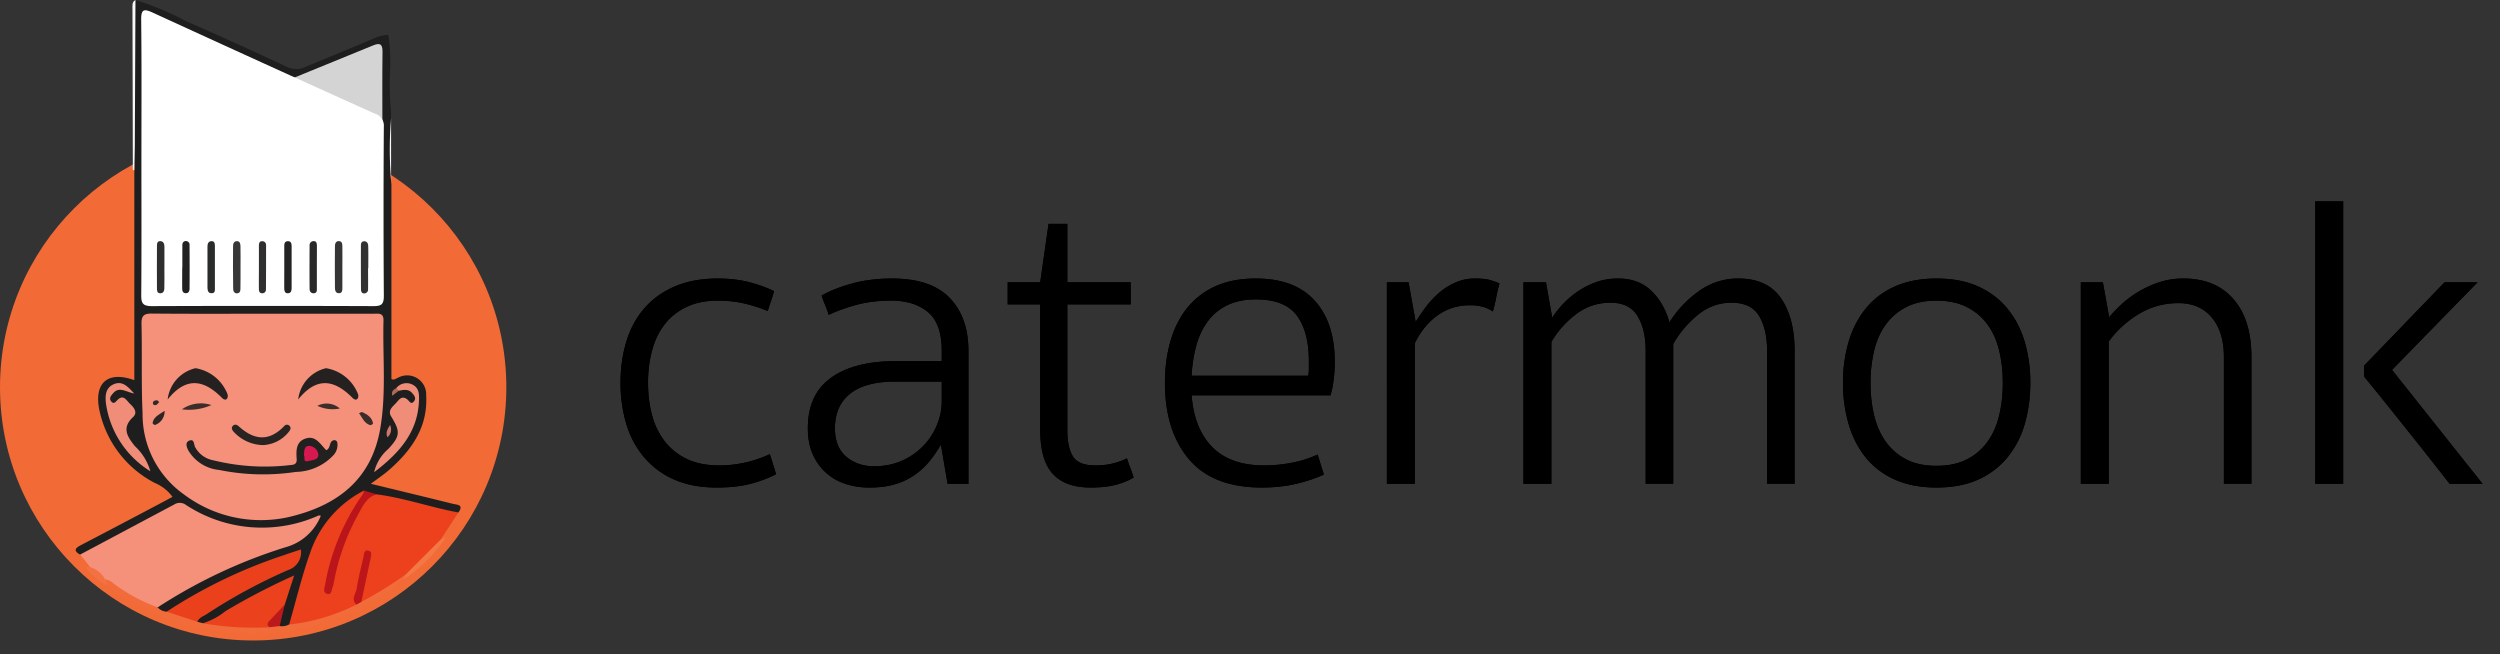 <svg xmlns="http://www.w3.org/2000/svg" xmlns:xlink="http://www.w3.org/1999/xlink" width="172" height="45" viewBox="0 0 172 45">
    <rect x="0" y="0" width="172" height="45" fill="#333333" stroke="none"/>
    <defs>
        <path id="a" d="M49.38 20.684c-.824 0-1.536.143-2.14.43-.602.287-1.1.68-1.492 1.177-.392.498-.684 1.09-.875 1.78a8.454 8.454 0 0 0-.287 2.267c0 .823.096 1.579.287 2.267a5.01 5.01 0 0 0 .89 1.794c.402.507.909.904 1.52 1.192.613.287 1.35.43 2.21.43.594 0 1.187-.067 1.78-.2a8.404 8.404 0 0 0 1.694-.575l.43 1.378a8.802 8.802 0 0 1-1.865.689c-.632.153-1.368.23-2.21.23-1.13 0-2.105-.183-2.928-.546a5.7 5.7 0 0 1-2.066-1.521 6.331 6.331 0 0 1-1.235-2.296 9.713 9.713 0 0 1-.401-2.842c0-1.014.133-1.961.401-2.841.268-.88.68-1.641 1.235-2.282.554-.641 1.253-1.144 2.095-1.507.842-.364 1.827-.546 2.956-.546.766 0 1.46.077 2.081.23.622.153 1.22.364 1.794.632-.057.23-.13.464-.215.703-.086.239-.158.464-.216.674a10.016 10.016 0 0 0-1.593-.516 8.015 8.015 0 0 0-1.85-.201zm15.412 5.568h-3.186c-1.377 0-2.416.277-3.114.832-.698.555-1.048 1.35-1.048 2.383 0 .86.259 1.511.775 1.951.517.44 1.158.66 1.923.66.708 0 1.35-.129 1.923-.387a4.614 4.614 0 0 0 1.464-1.019c.402-.42.713-.9.933-1.435.22-.536.33-1.072.33-1.607v-1.378zm0-2.124c0-1.244-.316-2.129-.947-2.655-.631-.526-1.473-.79-2.526-.79-.88 0-1.674.096-2.382.288a11.87 11.87 0 0 0-1.923.689 6.779 6.779 0 0 0-.244-.675 8.318 8.318 0 0 1-.244-.646c.517-.306 1.196-.579 2.038-.818.842-.239 1.78-.359 2.813-.359 1.78 0 3.1.445 3.96 1.335.862.89 1.292 2.11 1.292 3.66v9.127h-1.435l-.46-2.698c-.229.402-.487.78-.774 1.134-.287.354-.627.67-1.02.947a4.637 4.637 0 0 1-1.348.646c-.507.153-1.105.23-1.794.23a5.101 5.101 0 0 1-1.65-.26 3.642 3.642 0 0 1-2.239-2.052c-.22-.506-.33-1.095-.33-1.764 0-1.55.53-2.708 1.593-3.473 1.062-.766 2.55-1.148 4.463-1.148h3.157v-.718zm8.64 5.425c0 .822.129 1.44.387 1.851.258.411.77.617 1.536.617.44 0 .837-.043 1.19-.13.355-.085.685-.205.99-.358.077.249.154.469.23.66.077.192.154.412.23.66-.344.21-.756.378-1.234.503-.478.124-1.052.186-1.722.186-1.167 0-2.038-.315-2.612-.947-.574-.631-.861-1.636-.861-3.014v-8.639h-2.239v-1.521h2.239l.574-4.018h1.292v4.018h4.362v1.521h-4.362v8.61zm8.553-2.354c.115 1.53.588 2.717 1.42 3.56.833.841 2.024 1.262 3.574 1.262.631 0 1.268-.062 1.909-.187a7.625 7.625 0 0 0 1.765-.56l.43 1.378c-.593.268-1.243.484-1.951.646-.708.163-1.483.244-2.325.244-2.24 0-3.909-.65-5.009-1.951-1.1-1.302-1.65-3.052-1.65-5.253 0-1.014.124-1.961.373-2.841.249-.88.627-1.641 1.134-2.282a5.23 5.23 0 0 1 1.937-1.507c.785-.364 1.722-.546 2.813-.546 1.78 0 3.128.508 4.047 1.522.918 1.014 1.378 2.41 1.378 4.19 0 .44-.024.852-.072 1.234-.048.383-.12.747-.215 1.091h-9.558zm4.42-6.601c-.746 0-1.392.129-1.938.387a3.585 3.585 0 0 0-1.349 1.09 4.991 4.991 0 0 0-.803 1.665 9.457 9.457 0 0 0-.33 2.11h8.008c.038-.096.057-.268.057-.517v-.459c0-1.377-.277-2.435-.832-3.171-.555-.737-1.493-1.105-2.813-1.105zm10.993 1.55c.21-.345.45-.694.717-1.048.268-.354.57-.675.904-.962a4.51 4.51 0 0 1 1.12-.703 3.265 3.265 0 0 1 1.335-.273c.497 0 .875.044 1.133.13.259.086.445.158.56.215a9.311 9.311 0 0 0-.23.961 9.312 9.312 0 0 1-.23.962c-.401-.287-.927-.43-1.578-.43-.823 0-1.56.229-2.21.688-.65.46-1.177 1.1-1.579 1.923v9.673h-1.923V19.42h1.493l.488 2.727z"/>
        <path id="b" d="M106.736 33.284h-1.923V19.42h1.55l.43 2.44c.191-.307.435-.618.732-.933a6.265 6.265 0 0 1 1.004-.861 5.598 5.598 0 0 1 1.263-.646c.47-.172.981-.259 1.536-.259.918 0 1.67.273 2.253.819.584.545 1.01 1.277 1.277 2.195a7.516 7.516 0 0 1 1.98-2.11 4.552 4.552 0 0 1 2.756-.904c1.34 0 2.32.455 2.942 1.364.622.909.933 2.11.933 3.602v9.156h-1.894v-9.156c0-.976-.182-1.77-.546-2.382-.363-.613-.995-.919-1.894-.919-.88 0-1.665.287-2.354.861a7.122 7.122 0 0 0-1.664 1.98v9.616h-1.895v-9.156c0-.976-.186-1.77-.56-2.382-.373-.613-.99-.919-1.85-.919-.9 0-1.699.268-2.397.804a6.446 6.446 0 0 0-1.68 1.894v9.759zm21.957-6.946c0 .823.086 1.583.258 2.282.172.698.445 1.301.818 1.808.373.507.842.904 1.406 1.191.565.287 1.249.43 2.053.43.803 0 1.492-.143 2.066-.43a3.904 3.904 0 0 0 1.42-1.19c.374-.508.647-1.11.819-1.81a9.52 9.52 0 0 0 .258-2.281c0-.804-.086-1.555-.258-2.253-.172-.699-.445-1.296-.818-1.794a3.963 3.963 0 0 0-1.42-1.177c-.575-.287-1.264-.43-2.067-.43-.804 0-1.488.143-2.053.43a3.997 3.997 0 0 0-1.406 1.177c-.373.498-.646 1.095-.818 1.794a9.391 9.391 0 0 0-.258 2.253zm-1.895 0a9.9 9.9 0 0 1 .388-2.827c.258-.87.65-1.631 1.177-2.282a5.339 5.339 0 0 1 2.009-1.521c.813-.364 1.765-.546 2.856-.546 1.11 0 2.066.182 2.87.546.803.363 1.473.87 2.009 1.521.536.65.933 1.411 1.191 2.282a9.9 9.9 0 0 1 .388 2.827c0 1.014-.13 1.961-.388 2.842a6.399 6.399 0 0 1-1.191 2.296 5.493 5.493 0 0 1-2.01 1.52c-.803.364-1.76.546-2.87.546-1.09 0-2.042-.182-2.855-.545a5.339 5.339 0 0 1-2.01-1.521c-.526-.65-.918-1.416-1.176-2.296a10.048 10.048 0 0 1-.388-2.842zm18.284 6.946h-1.923V19.42h1.52l.431 2.41c.23-.286.517-.588.861-.903a7.18 7.18 0 0 1 2.584-1.507 5.232 5.232 0 0 1 1.664-.259c1.474 0 2.622.474 3.445 1.421.822.947 1.234 2.272 1.234 3.975v8.726h-1.895v-8.726c0-1.148-.277-2.052-.832-2.712-.555-.66-1.32-.99-2.296-.99-.995 0-1.909.253-2.741.76a6.923 6.923 0 0 0-2.052 1.88v9.788zm25.717 0h-2.268a298.026 298.026 0 0 0-2.899-3.674c-.363-.46-.722-.909-1.076-1.349l-.947-1.177a91.778 91.778 0 0 0-.689-.846c-.182-.22-.273-.34-.273-.36v-.717l5.54-5.74h2.267l-5.884 6.027 6.229 7.836zm-9.587 0h-1.923V13.853h1.923v19.43z"/>
    </defs>
    <g fill="none" fill-rule="evenodd">
        <circle cx="17.418" cy="26.647" r="17.418" fill="#F26A36" fill-rule="nonzero"/>
        <path fill="#F26A36" fill-rule="nonzero" d="M.536 24.476a16.4 16.4 0 0 1 4.21-9.191 19.853 19.853 0 0 1 4.4-3.58c.035-.12.1-.14.192-.06.168.301.231.65.18.99-.035 2.85.031 5.698-.045 8.548-.037 1.362.056 2.734.04 4.1-.01.956-.125 1.038-1.034.868-.91-.169-1.605.523-1.492 1.568a5.759 5.759 0 0 0 1.43 3.32 7.987 7.987 0 0 0 2.497 2.042c.103.05.2.11.292.178.91.641.903 1.102-.086 1.586-1.588.777-3.12 1.658-4.695 2.458-.3.153-.752.202-.75.7.12.382.648.55.549 1.046a.237.237 0 0 1-.335-.033 12.194 12.194 0 0 1-2.99-3.507 15.845 15.845 0 0 1-2.361-6.59c-.151-.288.024-.617-.138-.899v-2.466c.168-.346-.022-.734.136-1.078zM26.93 12.692a16.907 16.907 0 0 1 7.31 12.39c.015.084.034.167.058.248.11.906.11 1.823 0 2.73a18.005 18.005 0 0 1-2.805 7.845c-.248.37-.55.704-.827 1.053-.086.146-.168.303-.373.146-.139-.495.314-.723.49-1.076.156-.316.465-.552.477-.942-.27-.37-.708-.345-1.08-.425-1.309-.287-2.598-.64-3.9-.952-.271-.065-.634-.106-.703-.409-.078-.344.238-.554.492-.733a7.595 7.595 0 0 0 2.543-2.936 4.557 4.557 0 0 0 .452-2.401 1.117 1.117 0 0 0-1.388-1.117c-.891.11-.98.06-.987-.838-.022-2.793-.007-5.585-.008-8.379 0-1.112-.01-2.223.005-3.334a1.052 1.052 0 0 1 .244-.87z"/>
        <path fill="#1F1E1E" fill-rule="nonzero" d="M26.93 12.692v13.389c.201.095.331-.055.478-.107a1.31 1.31 0 0 1 1.913 1.23c.123 2.19-1.007 3.78-2.564 5.139-.355.31-.752.574-1.244.942 1.973.478 3.806.92 5.636 1.375.28.07.796.05.388.596-.348.254-.709.106-1.06.02-1.481-.367-2.955-.766-4.459-1.038a4.612 4.612 0 0 0-.98-.257 7.51 7.51 0 0 0-3.425 3.976c-.535 1.376-.877 2.821-1.297 4.238a2.16 2.16 0 0 1-.36.861.584.584 0 0 1-.74.133c-.288-.55.154-1.011.179-1.522.152-.539.287-1.081.523-1.7a44.735 44.735 0 0 0-4.847 2.597c-.337.263-.751.407-1.178.41a.593.593 0 0 1-.337-.144c-.082-.49.338-.624.625-.805a38.027 38.027 0 0 1 5.233-2.86c.412-.178.861-.31 1.028-.995a39.304 39.304 0 0 0-8.956 4.041c-.337.023-.62-.042-.707-.428a4.466 4.466 0 0 1 1.857-1.312 39.852 39.852 0 0 1 7.036-3.094 2.897 2.897 0 0 0 1.992-1.627c-2.98 1.34-5.836.87-8.605-.606a1.413 1.413 0 0 0-1.51.043c-1.702.925-3.444 1.777-5.15 2.699-.257.184-.567.28-.883.273-.528-.291-.293-.478.082-.67 1.84-.961 3.68-1.928 5.515-2.9.25-.131.498-.267.755-.406a2.897 2.897 0 0 0-1.216-.956 7.33 7.33 0 0 1-3.845-5.167c-.297-1.758.648-2.55 2.435-1.904v-14.44C9.16 7.884 9.22 4.051 9.21.22c0-.096.068-.15.113-.219 1.224.382 2.41.879 3.54 1.484 2.309 1.004 4.6 2.05 6.881 3.116.399.196.865.197 1.265.005 1.635-.678 3.273-1.35 4.901-2.042.26-.096.532-.154.809-.171.129.893.165 1.797.108 2.697-.033.876-.005 1.754.082 2.627l-.008.42c-.12 1.418-.12 2.845 0 4.264l.028.292z"/>
        <path fill="#F16C3A" fill-rule="nonzero" d="M13.58 42.78l.372.095c1.53-.095 3.055.048 4.582.078.242-.048.494-.005.706.12.224.036.454-.003.653-.112a2.924 2.924 0 0 1 1.34-.435c1.054-.29 2.09-.642 3.104-1.052.146-.084.292-.163.44-.242a14.959 14.959 0 0 0 2.24-1.386c.26-.191.491-.504.895-.368.16.205 0 .287-.145.376a15.049 15.049 0 0 1-5.733 3.047c-.903.34-1.856.53-2.82.562-.516.228-1.082-.04-1.6.16h-.564c-.463-.18-.962.031-1.426-.133a16.312 16.312 0 0 1-7.984-2.965 1.451 1.451 0 0 1-.217-.23c-.128-.14-.396-.245-.129-.49.055-.016.12-.042.164-.018a32.343 32.343 0 0 1 3.386 1.998c.158.175.38.282.616.297.77-.051 1.53.199 2.12.698z"/>
        <path fill="#F9F8F7" fill-rule="nonzero" d="M9.32 0l-.044 10.007c0 .57-.024 1.139-.037 1.708l-.05-.012h-.05c-.01-3.7-.017-7.399-.025-11.098C9.116.382 9.068.138 9.32 0z"/>
        <path fill="#F47746" fill-rule="nonzero" d="M27.772 39.86l.16-.349a6.123 6.123 0 0 1 2.392-2.391l.347-.157a10.085 10.085 0 0 1-2.899 2.898z"/>
        <path fill="#F37241" fill-rule="nonzero" d="M7.235 39.865l.191.432a3.9 3.9 0 0 1-1.54-1.283l.323.007c.697-.142.93.264 1.026.844z"/>
        <path fill="#F9F8F7" fill-rule="nonzero" d="M26.907 12.4c-.12-1.419-.12-2.846 0-4.265V12.4z"/>
        <path fill="#F5907B" fill-rule="nonzero" d="M7.235 39.865a1.763 1.763 0 0 0-1.026-.844l-.694-.867 6.472-3.445a.702.702 0 0 1 .786.017 9.526 9.526 0 0 0 9.13.748c.044-.02.107 0 .17.008a3.647 3.647 0 0 1-2.456 2.176 35.42 35.42 0 0 0-8.767 4.128c-1-.364-1.947-.862-2.814-1.48-.253-.167-.466-.42-.801-.44z"/>
        <path fill="#EC411C" fill-rule="nonzero" d="M30.319 37.12l-2.392 2.391a26.496 26.496 0 0 1-3.072 1.9c-.27-.665.118-1.268.183-1.902.036-.354.15-.7.168-1.06-.23 1.053-.487 2.093-.684 3.149a13.656 13.656 0 0 1-4.629 1.37c.479-1.656.876-3.34 1.454-4.962a7.532 7.532 0 0 1 3.688-4.252c.203.28-.007.486-.144.684a14.872 14.872 0 0 0-2.246 5.836 17.762 17.762 0 0 1 1.97-5.262c.3-.487.546-1.113 1.322-.998 1.903.25 3.718.897 5.599 1.244l-1.217 1.862z"/>
        <path fill="#D4D4D4" fill-rule="nonzero" d="M26.31 8.807l-6.906-3.123c2.239-.916 4.247-1.728 6.244-2.551.445-.183.676-.158.669.42-.023 1.695-.008 3.389-.008 5.254z"/>
        <path fill="#FFF" fill-rule="nonzero" d="M9.73 10.8c0-3.14.02-6.278-.016-9.417-.009-.737.162-.805.795-.514a2360 2360 0 0 0 15.259 6.943c.409.106.68.494.64.914-.027 3.88-.027 7.761 0 11.642 0 .583-.181.695-.72.693-5.079-.02-10.158-.02-15.237 0-.618 0-.74-.187-.733-.766.026-3.16.011-6.328.011-9.495z"/>
        <path fill="#F5907B" fill-rule="nonzero" d="M18.078 21.585h7.61c.328 0 .711-.096.697.466-.065 2.476.199 4.966-.222 7.424-.608 3.553-2.99 5.33-6.315 6.102a8.807 8.807 0 0 1-7.195-1.562 6.75 6.75 0 0 1-2.844-5.576c-.095-2.048-.025-4.103-.074-6.155-.014-.58.183-.717.73-.711 2.539.026 5.075.012 7.613.012z"/>
        <path fill="#EA411C" fill-rule="nonzero" d="M13.58 42.779l-2.115-.695a34.285 34.285 0 0 1 8.126-3.908c.345-.128.699-.235 1.11-.371.093.61-.263 1.2-.847 1.401a37.23 37.23 0 0 0-5.631 3.044c-.229.15-.527.232-.642.529z"/>
        <path fill="#EB411C" fill-rule="nonzero" d="M18.546 43.156a20.297 20.297 0 0 1-4.592-.277 4.728 4.728 0 0 0 1.559-.833 45.489 45.489 0 0 1 4.725-2.455l-.644 2.002c-.243.591-.756 1.005-1.048 1.563z"/>
        <path fill="#EF8D79" fill-rule="nonzero" d="M10.346 32.424a6.564 6.564 0 0 1-3.055-4.656c-.059-.497-.055-1.072.52-1.328.577-.255.952.105 1.422.636-.574-.117-1.018-.487-1.42-.053-.151.166-.346.368-.162.592.184.224.3.03.457-.12.395-.376.6.062.82.27.266.253.584.6.216.941-.81.752-.344 1.38.138 1.99a3.77 3.77 0 0 1 1.064 1.728z"/>
        <path fill="#F08D79" fill-rule="nonzero" d="M27.266 26.7a.902.902 0 0 1 1.154-.218c.419.235.419.653.407 1.052-.07 2.183-1.332 3.621-3.087 4.953a3.01 3.01 0 0 1 .983-1.606c.816-.884.827-1.197.191-2.225-.241-.388.057-.648.287-.88.23-.232.426-.623.831-.287.149.124.25.376.451.12.179-.225 0-.429-.152-.593-.25-.267-.574-.191-.88-.136-.186.062-.226-.018-.185-.18z"/>
        <path fill="#BB151C" fill-rule="nonzero" d="M25.937 34.014c-.706.159-.957.78-1.257 1.309a15.33 15.33 0 0 0-1.703 4.71c-.023.14-.059.277-.107.41-.077.192-.061.527-.406.398-.236-.089-.159-.334-.113-.525a15.385 15.385 0 0 1 2.617-6.322.67.67 0 0 0 .067-.244l.902.264z"/>
        <path fill="#BB191B" fill-rule="nonzero" d="M18.546 43.155c-.182-.126-.17-.268-.031-.417l1.078-1.148-.352 1.483-.695.082z"/>
        <path fill="#CD7967" fill-rule="nonzero" d="M26.836 29.237c.142.29.068.64-.178.849-.142-.308-.015-.545.178-.85z"/>
        <path fill="#AD685A" fill-rule="nonzero" d="M27.263 26.7l.18.178-.456.353c-.085-.312.085-.43.276-.531z"/>
        <path fill="#BC161B" fill-rule="nonzero" d="M24.526 41.598c-.41-.367-.04-.75.012-1.102.111-.75.316-1.484.479-2.226.04-.184.022-.447.315-.392.272.052.216.297.177.485-.213 1.017-.435 2.033-.653 3.05l-.33.185z"/>
        <path fill="#232323" fill-rule="nonzero" d="M19.558 18.35v-1.366c0-.166-.015-.367.219-.388.233-.021.287.141.287.328.003.967.003 1.935 0 2.902 0 .182-.056.36-.276.353-.22-.008-.231-.21-.233-.383-.004-.479.003-.963.003-1.446z"/>
        <path fill="#212121" fill-rule="nonzero" d="M12.545 18.409v-1.537c0-.158.073-.287.243-.287a.249.249 0 0 1 .254.277c.005.996.009 1.991 0 2.987 0 .181-.068.345-.293.32-.18-.017-.211-.17-.213-.314-.005-.483 0-.967 0-1.45l.009.004z"/>
        <path fill="#282929" fill-rule="nonzero" d="M21.8 18.391v1.452c0 .132.013.304-.18.33-.219.03-.318-.119-.32-.302-.009-.996-.005-1.991 0-2.987a.273.273 0 0 1 .25-.294c.247-.02.252.18.254.349 0 .485-.004.968-.004 1.452z"/>
        <path fill="#2A2B2B" fill-rule="nonzero" d="M14.785 18.409c0 .455.006.91 0 1.366 0 .158.04.383-.198.398-.271.022-.312-.192-.313-.403-.004-.939-.004-1.878 0-2.818 0-.182.065-.356.275-.361.241-.007.235.2.236.366.005.484 0 .967 0 1.452z"/>
        <path fill="#313131" fill-rule="nonzero" d="M25.323 18.454c0 .478.008.964 0 1.446a.265.265 0 0 1-.258.287c-.192.005-.228-.147-.229-.287-.007-.994-.009-1.988-.006-2.982 0-.133.01-.3.201-.316.225-.018.298.152.302.324.015.51.005 1.021.005 1.53l-.015-.002z"/>
        <path fill="#353535" fill-rule="nonzero" d="M23.555 18.428c0 .454.006.909 0 1.362 0 .16.008.37-.224.383-.232.012-.281-.18-.287-.346-.01-.965-.01-1.93 0-2.896 0-.164.057-.36.287-.341.23.018.221.225.223.383.008.492.002.976 0 1.455z"/>
        <path fill="#2E2E2E" fill-rule="nonzero" d="M11.31 18.415c0 .483.01.967-.004 1.45-.006.179-.096.336-.316.31-.191-.02-.187-.19-.191-.326-.007-.967-.007-1.933 0-2.9 0-.167 0-.376.247-.358.204.014.264.191.266.374.004.484 0 .967 0 1.451h-.001z"/>
        <path fill="#2E2F2F" fill-rule="nonzero" d="M17.813 18.336v-1.45c0-.142.037-.295.223-.292a.258.258 0 0 1 .27.27c0 1.021 0 2.043-.008 3.061a.249.249 0 0 1-.28.252c-.192-.013-.204-.177-.206-.311-.005-.51 0-1.021.001-1.53z"/>
        <path fill="#373737" fill-rule="nonzero" d="M16.548 18.409c0 .478.005.965-.006 1.448 0 .132-.018.3-.205.322-.234.026-.294-.16-.296-.324-.014-.965-.014-1.93-.007-2.896 0-.164.035-.366.263-.367.228-.001.244.204.248.368.01.483.004.966.003 1.449z"/>
        <path fill="#232020" fill-rule="nonzero" d="M22.45 30.976c.339-.17.167-.611.513-.689a.204.204 0 0 1 .246.18c.044.315-.059.632-.279.861a3.636 3.636 0 0 1-2.577 1.14c-1.749.264-3.53.219-5.262-.133a2.775 2.775 0 0 1-2.147-1.366c-.102-.21-.23-.545.095-.66.327-.114.293.233.374.428.252.487.716.83 1.256.93 1.74.43 3.546.542 5.327.327.26-.011.437-.095.416-.404-.04-.585-.06-1.208.629-1.424.687-.216.99.399 1.41.81z"/>
        <path fill="#242120" fill-rule="nonzero" d="M20.516 27.484a2.499 2.499 0 0 1 1.914-2.152 2.85 2.85 0 0 1 2.2 1.78c.035.1.028.21-.02.306-.12.152-.277.038-.364-.05-1.223-1.238-2.453-1.485-3.73.116z"/>
        <path fill="#292422" fill-rule="nonzero" d="M18.067 30.622a2.821 2.821 0 0 1-1.985-.91c-.117-.128-.208-.294-.032-.44.132-.11.278-.033.383.063 1.052.956 2.088 1.06 3.123-.024a.237.237 0 0 1 .373 0c.124.135.033.277-.046.382a2.392 2.392 0 0 1-1.816.93z"/>
        <path fill="#3A2D2A" fill-rule="nonzero" d="M12.515 28.162a2.284 2.284 0 0 1 2.03-.293 3.827 3.827 0 0 1-2.03.293z"/>
        <path fill="#3D2E2B" fill-rule="nonzero" d="M23.382 28.104a2.467 2.467 0 0 1-1.547-.184 1.387 1.387 0 0 1 1.547.184z"/>
        <path fill="#392C29" fill-rule="nonzero" d="M24.703 28.422c.16-.059.191-.083.21-.075.35.166.678.357.752.78.006.032-.133.139-.18.125-.418-.114-.546-.488-.782-.83z"/>
        <path fill="#2C2524" fill-rule="nonzero" d="M11.324 28.264a.987.987 0 0 1-.665.976c-.027.013-.165-.096-.159-.132.072-.435.445-.577.824-.844z"/>
        <path fill="#322926" fill-rule="nonzero" d="M10.824 27.538l.13.126c-.076.073-.142.182-.233.208-.09.026-.232-.025-.197-.181.03-.13.146-.147.3-.153z"/>
        <path fill="#D81850" fill-rule="nonzero" d="M20.913 31.346c.02-.327-.007-.684.375-.67.32.028.578.276.618.595.02.383-.414.373-.685.449-.42.117-.205-.277-.308-.374z"/>
        <path fill="#242120" fill-rule="nonzero" d="M11.535 27.484a2.499 2.499 0 0 1 1.914-2.152 2.85 2.85 0 0 1 2.2 1.78c.035.1.028.21-.02.306-.12.152-.277.038-.364-.05-1.22-1.238-2.454-1.485-3.73.116z"/>
        <g fill="#000">
            <use xlink:href="#a"/>
            <use xlink:href="#a"/>
        </g>
        <g fill="#000">
            <use xlink:href="#b"/>
            <use xlink:href="#b"/>
        </g>
    </g>
</svg>
